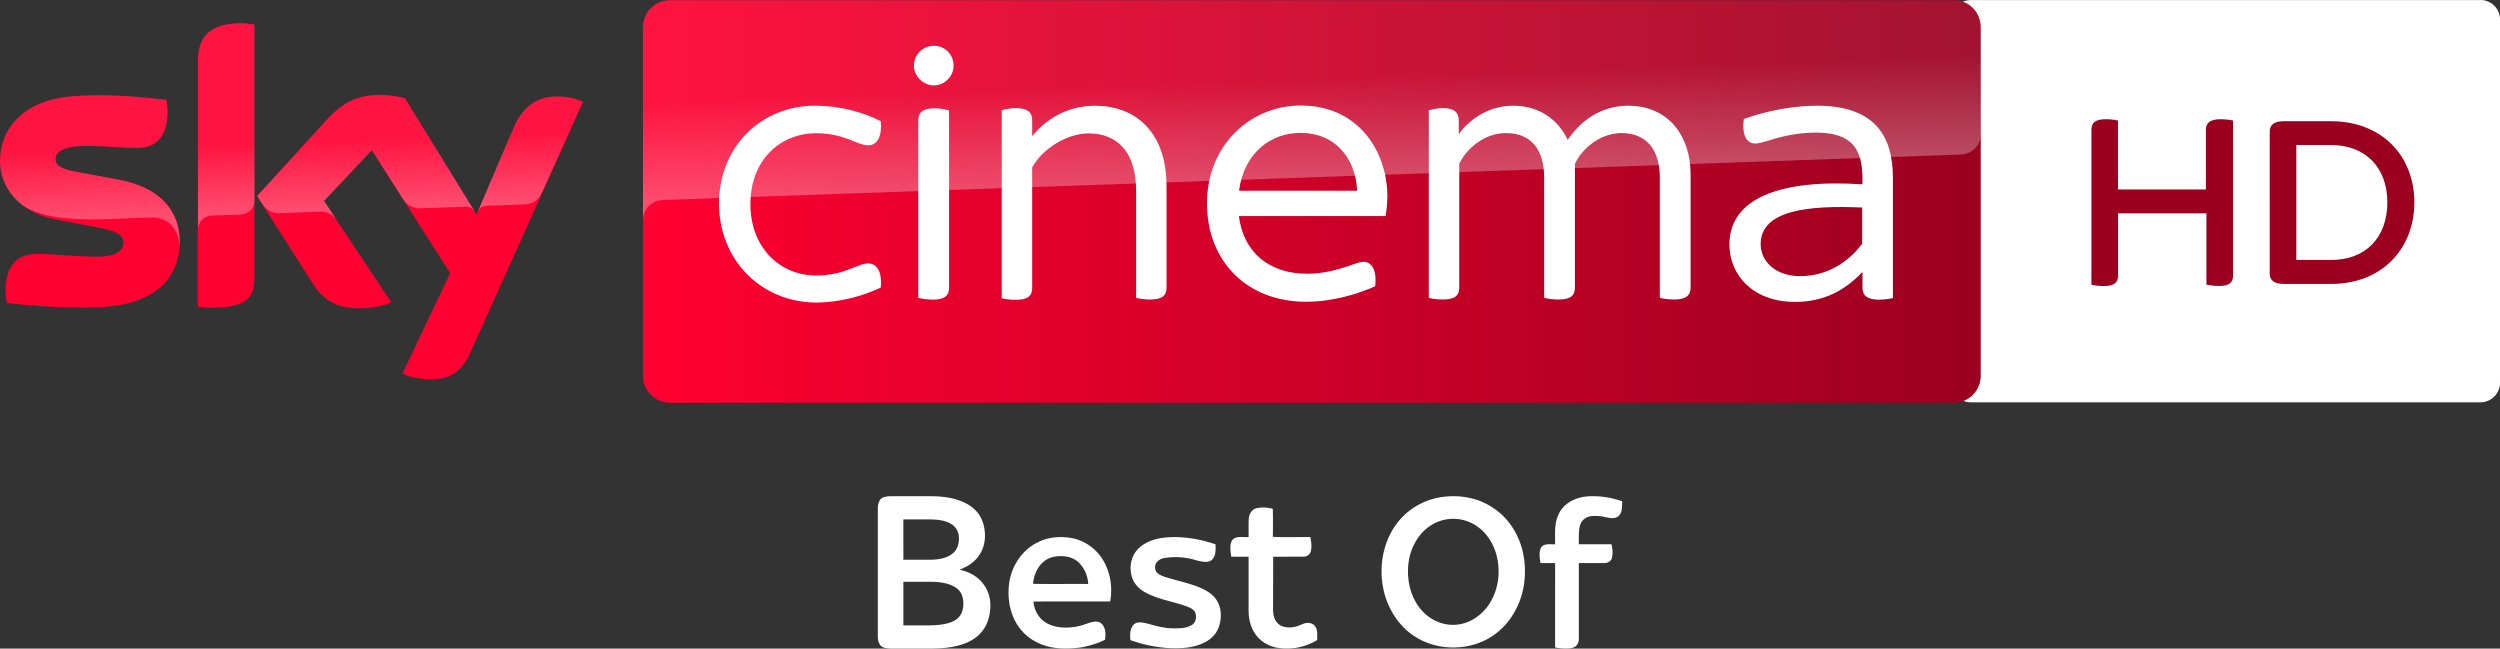 <svg xmlns="http://www.w3.org/2000/svg" viewBox="0 0 1011.8 262.5" ><rect x="0" y="0" width="1011.8" height="262.5" fill="#333333" stroke="none"/><path d="M1003.9 0c4.377 0 7.905 3.563 7.905 7.905v147.01a7.94 7.94 0 0 1-7.905 7.905H797.65c-4.377 0-7.905-3.562-7.905-7.905V7.935c0-4.377 3.563-7.905 7.905-7.905h206.25" fill="#fff"/><path d="M903.77 48.789v62.666c0 2.748-1.391 4.275-5.666 4.275-1.934 0-3.732-.271-5.123-.543V86.348h-35.76v25.141c0 2.748-1.391 4.275-5.666 4.275-2.07 0-4.139-.271-5.123-.543v-62.7c0-2.646 1.391-4.275 5.802-4.275 1.934 0 3.834.271 4.953.543v27.889h35.591V52.521c0-2.646 1.527-4.275 5.938-4.275 2.036 0 3.936.271 5.055.543m73.359 33.114c0 18.796-13.13 33.012-33.691 33.012h-19.17c-4.139 0-5.666-1.662-5.666-4.275V53.335c0-2.612 1.527-4.275 5.666-4.275h19.17c20.561 0 33.691 14.08 33.691 32.843m-10.925 0c0-14.08-8.821-23.207-22.766-23.207h-14.08v46.516h14.08c13.945.034 22.766-9.093 22.766-23.309" fill="#9c001f"/><g transform="matrix(.652 0 0 .652 -9.838 -107.441)"><path d="M126.7 314.7c0 21.5-14 37.1-42.6 40.2-20.6 2.2-50.5-.4-64.7-2-.5-2.3-.9-5.2-.9-7.5 0-18.7 10.1-23 19.6-23 9.9 0 25.5 1.7 37 1.7 12.8 0 16.6-4.3 16.6-8.4 0-5.4-5.1-7.6-15-9.5L49.6 301c-22.5-4.3-34.5-19.8-34.5-36.3 0-20 14.2-36.8 42.2-39.9 21.1-2.3 46.9.3 61 2 .5 2.4.8 4.7.8 7.2 0 18.7-9.9 22.7-19.4 22.7-7.3 0-18.6-1.3-31.6-1.3-13.2 0-18.6 3.6-18.6 8 0 4.7 5.2 6.6 13.4 8.1l25.8 4.8c26.6 4.9 38 19.9 38 38.4m46.3 23c0 11.5-4.5 18.1-27 18.1-3 0-5.6-.2-8.1-.6V202.9c0-11.6 3.9-23.7 26.6-23.7 2.9 0 5.8.3 8.5.9zm91.9 59c3 1.5 9 3.4 16.6 3.5 13.1.3 20.2-4.7 25.5-16.4l70-155.7c-2.9-1.5-9.3-3.3-14.5-3.4-9-.2-21.1 1.6-28.8 20L310.9 298l-44.5-72.3c-2.9-.9-9.9-2.1-15-2.1-15.8 0-24.5 5.8-33.6 15.6l-43.2 47.2 34.8 54.7c6.4 10 14.9 15.1 28.6 15.1 9 0 16.5-2.1 20-3.7l-41.9-63 29.7-31.5 48.7 76.3z" fill="#ff0031"/><linearGradient id="A" x1="414.37" x2="1244.631" y1="289.839" y2="289.839" gradientUnits="userSpaceOnUse"><stop stop-color="#ff0031" offset="0"/><stop stop-color="#9b001f" offset="1"/></linearGradient><path d="M1228 164.9H430.9c-9.2 0-16.7 7.5-16.7 16.7v216.5c0 9.2 7.5 16.7 16.7 16.7h797c9.2 0 16.7-7.5 16.7-16.7V181.5c-.1-9.2-7.4-16.6-16.6-16.6" fill="url(#A)"/><linearGradient id="B" x1="197.483" x2="194.588" y1="295.135" y2="212.243" gradientUnits="userSpaceOnUse"><stop stop-color="#fff" offset="0"/><stop stop-color="#fff" stop-opacity=".25" offset=".515"/></linearGradient><path d="M138 202.9v104.5c0-4.2 3.2-8.6 8.6-8.8l17.6-.6c3.5-.1 8.8-2.5 8.9-8.9v-109c-2.7-.6-5.6-.9-8.5-.9-22.7.1-26.6 12.1-26.6 23.7m80 36.4l-43.2 47.2 3.5 5.4c1.5 2 4.4 5.4 10.2 5.2l24.6-.9c5.4-.2 8.8 2.1 10.9 4.9l-7.7-11.6L246 258l19.9 31.3c3.6 4.7 9 4.8 10.2 4.8 1 0 27.2-.9 28.3-1 1.8-.1 3.9.9 5.5 3.2l-43.3-70.4c-2.9-.9-9.9-2.1-15-2.1-15.8-.1-24.5 5.6-33.6 15.5M57.3 224.8c-28 3.1-42.2 19.8-42.2 39.9 0 10.3 4.7 20.2 13.7 27.3 6.8 4.5 13.8 6.2 20.7 7.4 5.7 1 19 1.9 28.9 1.5l30.8-1.1c11.6-.4 17.8 9.5 17.2 19.4v-.5c.1-1.3.2-2.6.2-3.9 0-18.5-11.4-33.6-37.9-38.5l-25.8-4.8c-8.3-1.4-13.4-3.4-13.4-8.1 0-4.4 5.5-8.1 18.6-8.1 13 0 24.3 1.3 31.6 1.3 9.5 0 19.4-4 19.4-22.7 0-2.5-.3-4.8-.8-7.2-10.1-1.2-26.3-2.9-42.4-2.9-6.3.1-12.6.4-18.6 1m276.2 19.9l-22.1 52.1c0-.1 1.4-4.1 5.7-4.3l23.4-.8c7.1-.3 9.9-5.1 10.7-6.7l25.6-57.1c-2.9-1.5-9.3-3.3-14.5-3.4h-1.1c-8.9.1-20.3 2.5-27.7 20.2" fill="url(#B)" opacity=".3" enable-background="new"/><linearGradient id="C" x1="830.555" x2="826.25" y1="276.73" y2="153.473" gradientUnits="userSpaceOnUse"><stop stop-color="#fff" offset="0"/><stop stop-color="#fff" stop-opacity=".25" offset=".515"/></linearGradient><path d="M430.9 164.9c-9.2 0-16.7 7.5-16.7 16.7v120.2c0-1.8.7-11.7 12-12.8 0 0 .6-.1 1.6-.1l804.4-28.2c6.3-.2 12.4-4.9 12.4-12.7v-66.3c0-9.2-7.5-16.7-16.7-16.7z" fill="url(#C)" opacity=".3" enable-background="new"/><g fill="#fff"><path d="M1190.1 275.3v74.5c-2 .5-5.4 1-8.8 1-7 0-10.1-2.5-10.1-7.4v-9.8c-11.1 11.7-24.3 18.6-41.8 18.6-26.3 0-40.8-16.8-40.8-35.6 0-28.4 30.7-40.8 82.6-37.4V276c0-18.1-5.9-28.9-28.9-28.9-11.9 0-22.2 2.6-29.2 4.9-3.6 1-6.4 1.9-8.3 1.9-5.4 0-8.5-4.9-7.3-15.2 11.7-4.4 29.2-8.3 45.6-8.3 34.3.1 47 17.2 47 44.9m-19.1 40.8v-22.5c-33.8-1.5-63 1.8-63 22.7 0 10.3 8.8 19.9 24.5 19.9 16 0 29.5-8.1 38.5-20.1m-709.6-25c0-34.8 25.8-60.7 59.6-60.7 16.2 0 30.7 4.4 40.8 9.6 1 10.6-2.9 15-7.8 15-6.9 0-14.5-7.5-32.3-7.5-22.5 0-40.8 16.8-40.8 43.9s18.3 44.4 40.8 44.4c17.8 0 25.5-7.5 32.3-7.5 4.9 0 8.8 4.4 7.8 15-10.3 4.9-24.8 9.3-40.8 9.3-33.8-.5-59.6-26.7-59.6-61.5m413.8 7.8h-91.1c2.9 22.7 18.9 35.8 42.4 35.8 10.1 0 17.8-2.3 25.3-4.6 4.9-1.8 7.5-2.8 9.6-2.8 4.9 0 8.5 4.6 7.3 15.2-10.3 4.6-26.1 9.6-42.9 9.6-36.4 0-61.5-24.8-61.5-61.2 0-35.1 26.1-60.6 58.3-60.6 35.9 0 53.7 28.7 53.7 56.6-.1 3.7-.4 7.6-1.1 12m-91-15.7h73.3c-.8-20.1-13.7-35.9-34.8-35.9-18.8-.2-35.4 12.4-38.5 35.9m-201.8-77.6c0-7.2 5.7-12.4 12.4-12.4 6.9 0 12.2 5.4 12.2 12.4 0 6.4-5.4 12.2-12.2 12.2s-12.4-5.9-12.4-12.2m2.7 144.1V239.3c0-4.4 2.4-7.3 10.3-7.3 3.1 0 6.9.8 8.8 1.3v110.2c0 4.6-2.6 7.3-10.3 7.3-3.2-.1-6.9-.6-8.8-1.1"/><path d="M1064.5 272.9v70.5c0 4.6-2.6 7.3-10.3 7.3-3.1 0-6.9-.5-8.8-1V275c0-17.3-8.3-27.6-23.8-27.6-13.2 0-24.5 9.6-28.9 19.1v76.9c0 4.6-2.4 7.3-10.1 7.3-3.4 0-7-.5-9-1V275c0-17.3-8-27.6-23.8-27.6-13.2 0-24.5 9.6-28.9 19.1v76.9c0 4.6-2.4 7.3-10.1 7.3-3.4 0-7.2-.5-8.8-1V233.2c2-.5 5.7-1.3 8.8-1.3 7.3 0 9.8 2.9 9.8 7.8v8.3c7.5-10.1 19.4-17.6 33.8-17.6 15.5 0 27.6 8 33.8 21.2 8-11.7 20.4-21.2 37.7-21.2 25.2.1 38.6 19.2 38.6 42.5m-325.3 7.5v63c0 4.6-2.4 7.3-10.1 7.3-3.1 0-6.9-.5-8.8-1V283c0-24-11.9-35.4-29.4-35.4-13.9 0-28.9 9.8-35.1 21.1v74.9c0 4.6-2.5 7.3-10.1 7.3-3.4 0-7-.5-8.8-1V233.2c1.8-.5 5.4-1.3 8.8-1.3 7.5 0 10.1 2.9 10.1 7.3v10.1c8.5-10.3 21.5-18.9 39.2-18.9 24.1.1 44.2 15.4 44.2 50"/></g></g><path d="M630.798 208.156c1.883-4.23 6.417-6.65 10.861-7.172 5.014-.525 10.115.279 14.869 1.886-.058 2.12.173 4.809-1.758 6.221-2.104 1.303-4.585.147-6.801-.15-2.168-.15-4.601-.423-6.484.909-1.367.865-2.043 2.446-2.28 3.989-.314 2.132-.208 4.297-.221 6.445l13.224-.004c.423 1.771.596 3.65.208 5.437-.304 1.38-1.732 2.19-3.074 2.161-3.452.032-6.906-.004-10.358.013v29.207c.004 1.268.157 2.674-.65 3.759-.724 1.156-2.158 1.498-3.429 1.585-1.851.102-3.721-.016-5.533-.397l.016-34.135c-1.979-.048-3.957-.004-5.936-.026-.288-2.075-.746-4.39.288-6.324 1.29-1.79 3.753-1.165 5.635-1.278.048-4.063-.394-8.35 1.422-12.129zm-46.143-7.135c6.448-.71 13.2.488 18.74 3.95 4.752 2.851 8.511 7.23 10.804 12.256 2.818 5.927 3.481 12.708 2.62 19.166-1.105 7.6-4.933 14.913-10.999 19.704-9.854 7.867-25.073 7.943-35.026.218-4.92-3.755-8.379-9.227-10.2-15.101-2.171-7.319-1.934-15.398.911-22.506 1.838-4.66 4.881-8.854 8.831-11.946 4.122-3.191 9.128-5.234 14.319-5.742m1.525 9.065a16.85 16.85 0 0 0-7.201 2.63c-4.429 2.861-7.323 7.686-8.514 12.751-.865 3.901-.815 7.999.05 11.893 1.178 5.145 4.125 10.035 8.649 12.886 3.94 2.587 9.042 3.359 13.55 1.944 4.372-1.343 8.085-4.488 10.421-8.385 3.458-5.729 4.214-12.9 2.472-19.315-1.267-4.745-4.145-9.141-8.319-11.811-3.244-2.145-7.25-3.052-11.108-2.594zm-77.71-4.371c2.175-.522 4.485-.358 6.64.204.151 3.775.08 7.561.033 11.339 5.054.288 10.134.05 15.201.12.308 1.861.673 3.802.184 5.67-.328 1.352-1.687 2.316-3.069 2.252l-12.183.02-.037 21.406c-.04 2.085.519 4.301 2.105 5.753 1.519 1.416 3.755 1.59 5.73 1.376 1.62-.147 3.092-.884 4.595-1.459 1.583-.619 3.645-.301 4.649 1.175 1.091 1.613.763 3.658.766 5.492-4.776 2.848-10.526 4.056-16.028 3.119-2.761-.458-5.412-1.717-7.403-3.695-2.132-2.045-3.437-4.836-3.999-7.711-.415-2.098-.311-4.25-.318-6.379l-.004-19.074c-2.346-.023-4.692.03-7.038-.03-.221-2.182-.797-4.635.375-6.637 1.627-2.022 4.451-1.021 6.667-1.309.04-2.473-.084-4.953.06-7.427.117-1.827 1.201-3.728 3.072-4.207zm-48.573 17.25c2.54-3.146 6.549-4.668 10.439-5.261 7.277-.952 14.692.267 21.603 2.583.102 2.065.171 4.431-1.262 6.097-1.598 1.634-4.131.922-6.094.514-4.269-1.397-8.887-1.785-13.321-1.048-2.029.273-4.131 1.98-3.732 4.22.112 1.841 1.986 2.698 3.485 3.258 4.595 1.525 9.385 2.447 13.911 4.19 2.853 1.153 5.755 2.711 7.468 5.369 2.098 3.274 2.115 7.537.794 11.104-1.008 2.8-3.34 4.941-5.992 6.18-4.309 2.098-9.227 2.342-13.934 2.138-5.363-.296-10.673-1.43-15.736-3.215-.244-2.118-.277-4.589 1.271-6.255 1.36-1.4 3.492-.942 5.185-.56 3.475.909 6.96 2.003 10.587 2.013 2.609.033 5.422.086 7.734-1.304 1.637-.945 2.079-3.136 1.528-4.832-.494-1.436-1.986-2.102-3.284-2.635-5.521-2.079-11.529-2.816-16.777-5.62-2.457-1.285-4.612-3.327-5.534-5.992-1.242-3.614-.761-7.919 1.66-10.943zm-39.567-3.631c4.032-1.991 8.687-2.318 13.079-1.623 5.279.875 10.059 4.172 12.86 8.717 3.115 5.024 4.114 11.221 3.033 17.009-10.346.007-20.692-.039-31.034.023.232 3.17 1.802 6.321 4.453 8.145 1.59 1.166 3.506 1.815 5.439 2.142 3.803.594 7.724.118 11.329-1.208 1.818-.62 3.888-1.456 5.759-.584 2.24 1.498 2.403 4.59 1.949 6.993-2.831 1.423-5.932 2.289-9.02 2.977-6.19.957-12.889.966-18.573-1.998-4.404-2.135-7.875-6.023-9.66-10.565-1.949-4.891-2.253-10.379-1.126-15.501 1.486-6.196 5.661-11.841 11.515-14.528m2.266 7.816c-2.785 2.184-4.172 5.694-4.512 9.138 7.434.137 14.877.007 22.314.065-.069-2.945-1.276-5.821-3.19-8.044-1.518-1.786-3.774-2.85-6.085-3.111-2.938-.362-6.154.049-8.527 1.952zm-61.824 35.346c-2.34 0-3.843-.459-4.507-1.376s-.996-2.103-.996-3.558v-51.803c0-1.455.332-2.641.996-3.558s2.166-1.376 4.507-1.376h15.655c3.922 0 7.29.395 10.104 1.186s5.123 1.898 6.926 3.321 3.115 3.115 3.937 5.076 1.233 4.111 1.233 6.452c0 3.226-.917 6.04-2.751 8.444s-4.364 4.143-7.59 5.218c4.238 1.012 7.385 2.846 9.44 5.503s3.083 5.598 3.083 8.824c0 5.756-1.961 10.136-5.882 13.14s-9.962 4.507-18.122 4.507zm4.839-35.958h10.436c2.277 0 4.19-.221 5.74-.664s2.783-1.044 3.7-1.803 1.581-1.66 1.992-2.704.617-2.166.617-3.368c0-5.187-3.953-7.78-11.86-7.78h-10.626zm0 26.566h10.057c4.934 0 8.539-.68 10.816-2.04s3.416-3.653 3.416-6.879a9.51 9.51 0 0 0-.569-3.273c-.379-1.043-1.059-1.961-2.04-2.751s-2.356-1.439-4.127-1.945-4.08-.759-6.926-.759h-10.626z" fill="#fff"/></svg>